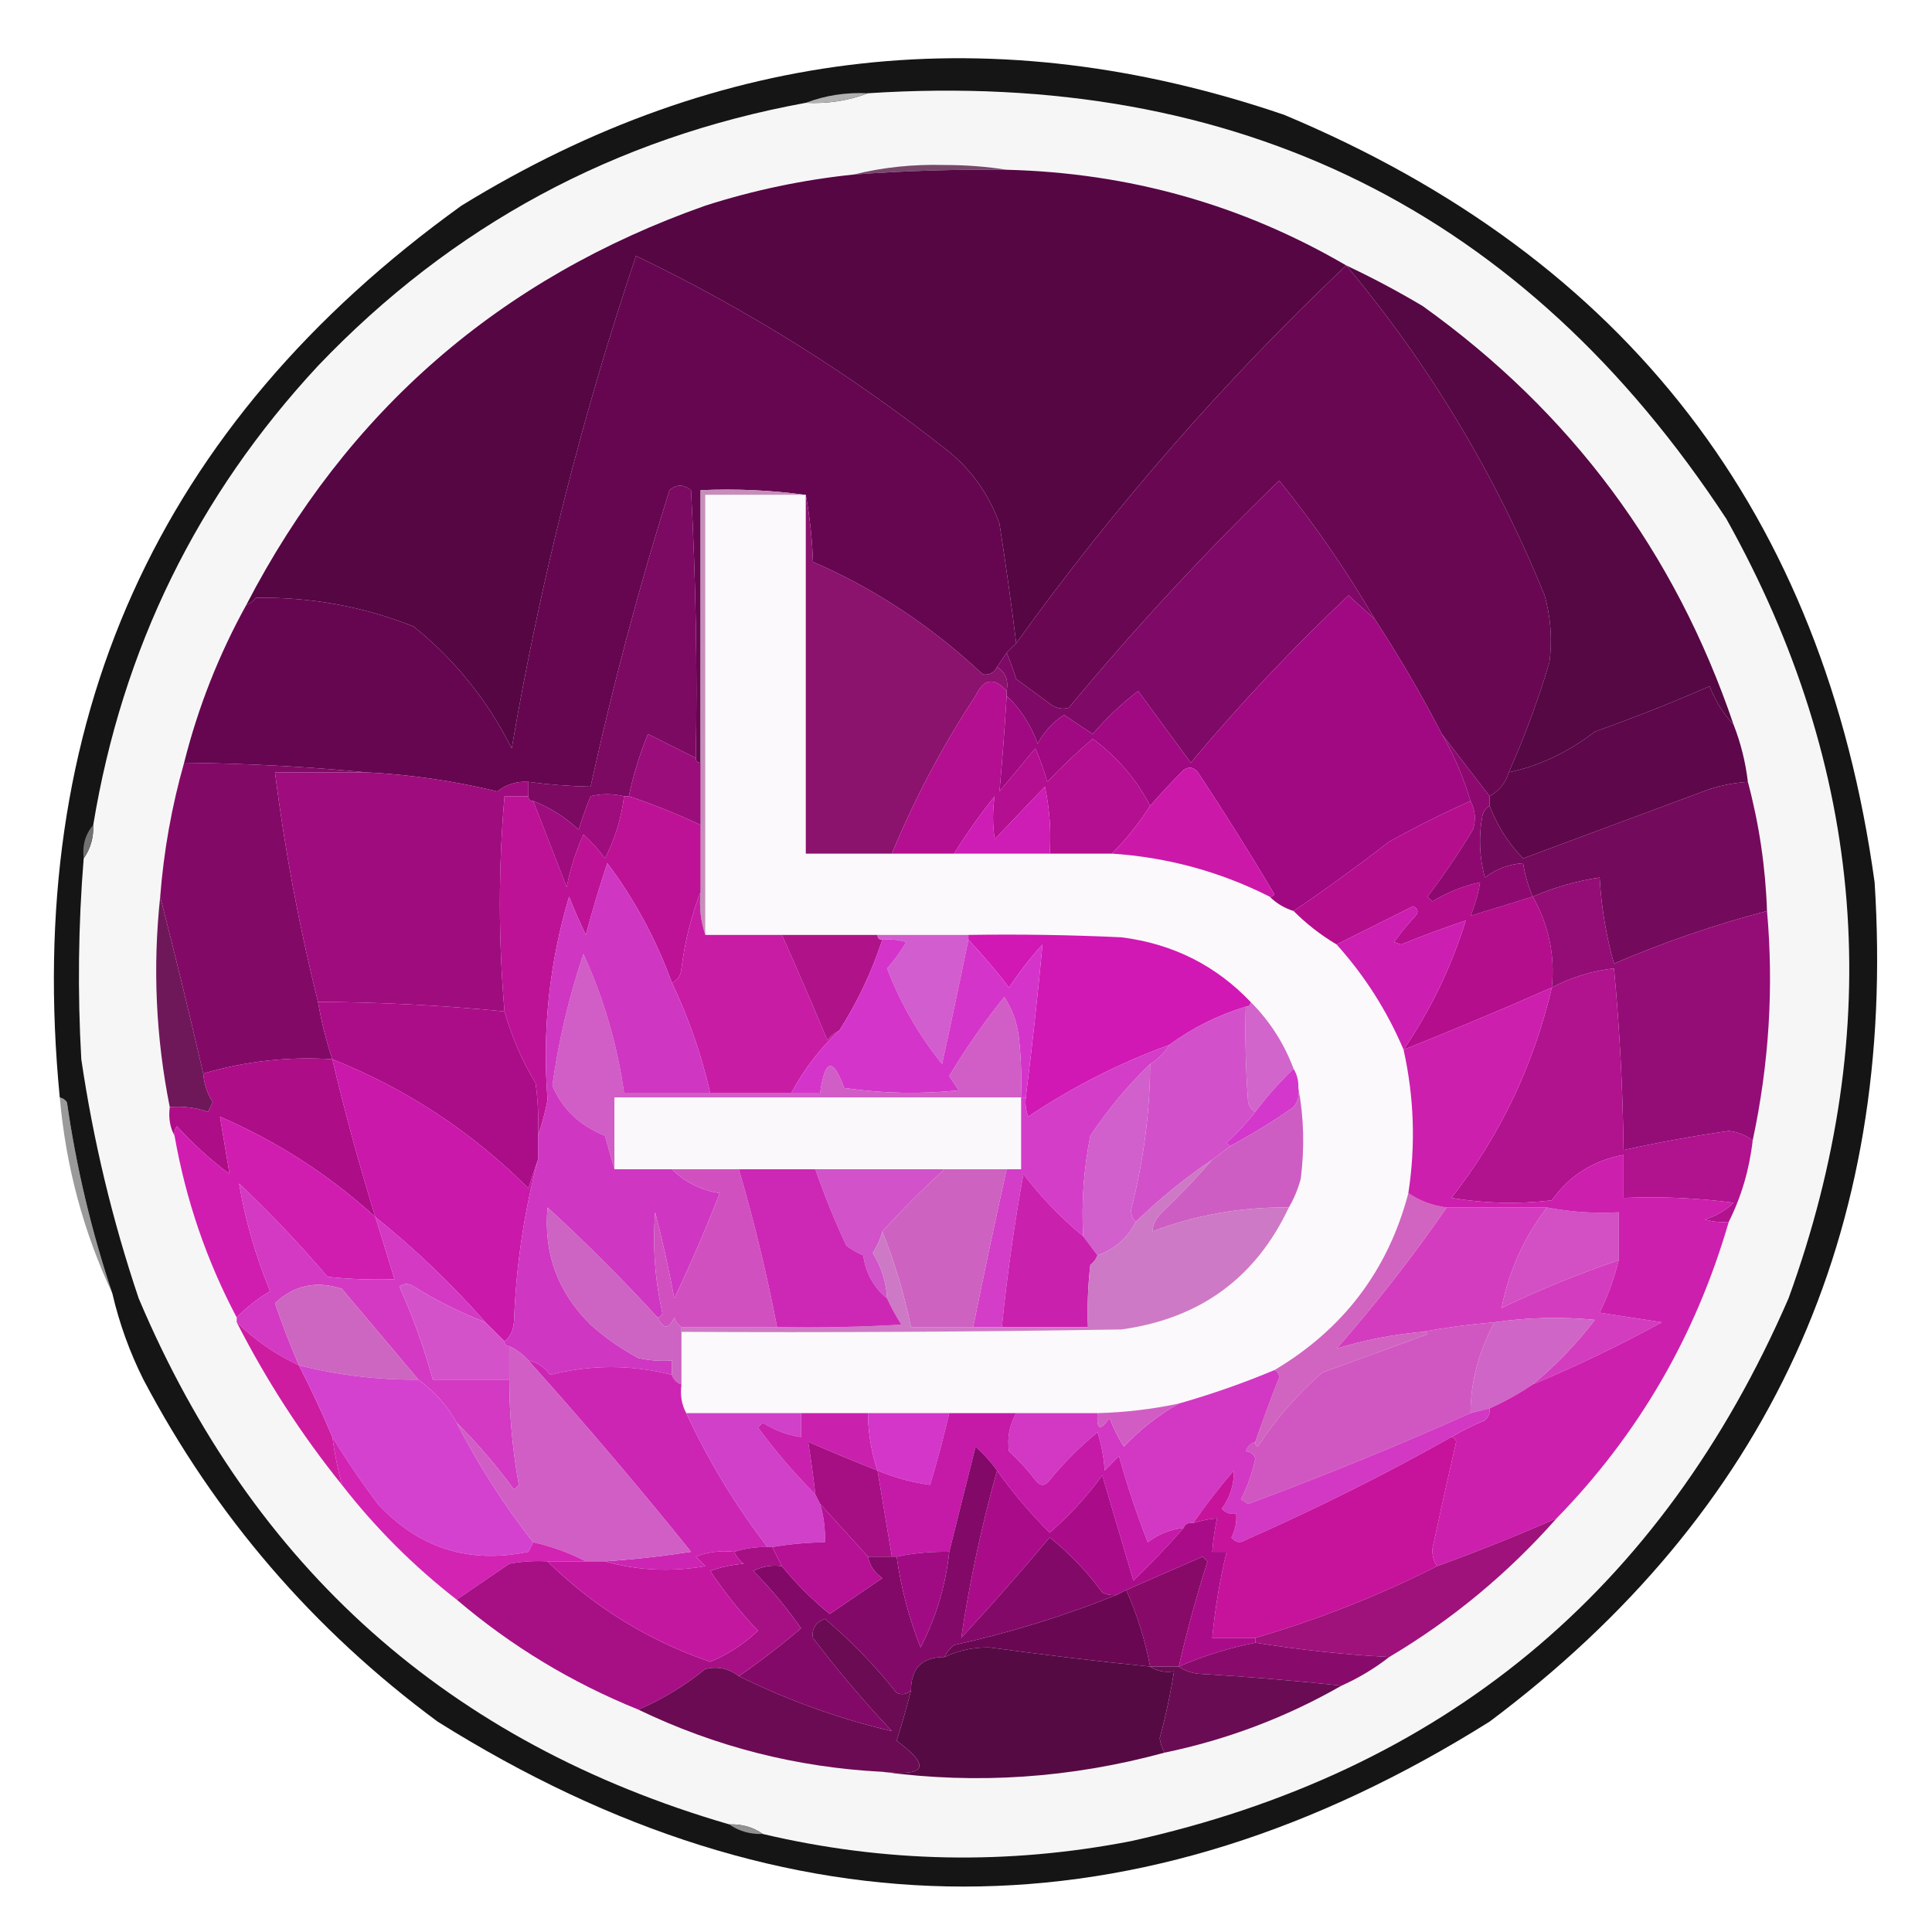 <?xml version="1.0" encoding="UTF-8"?>
<!DOCTYPE svg PUBLIC "-//W3C//DTD SVG 1.1//EN" "http://www.w3.org/Graphics/SVG/1.1/DTD/svg11.dtd">
<svg xmlns="http://www.w3.org/2000/svg" version="1.1" width="404px" height="404px" style="shape-rendering:geometricPrecision; text-rendering:geometricPrecision; image-rendering:optimizeQuality; fill-rule:evenodd; clip-rule:evenodd" xmlns:xlink="http://www.w3.org/1999/xlink">
<g><path style="opacity:0.998" fill="#151515" d="M 23.5,270.5 C 19.13,257.487 15.963,244.154 14,230.5C 13.617,229.944 13.117,229.611 12.5,229.5C 4.848,150.99 32.849,88.823 96.5,43C 150.646,9.721 207.979,3.388 268.5,24C 340.207,54.036 381.374,107.536 392,184.5C 396.71,257.79 369.877,316.29 311.5,360C 238.189,405.999 164.856,405.999 91.5,360C 65.501,340.792 45.001,316.959 30,288.5C 27.132,282.782 24.966,276.782 23.5,270.5 Z"/></g>
<g><path style="opacity:1" fill="#f7f6f7" d="M 159.5,383.5 C 157.485,382.076 155.152,381.41 152.5,381.5C 93.969,364.476 52.802,327.81 29,271.5C 23.505,255.197 19.505,238.53 17,221.5C 16.202,207.455 16.368,193.455 17.5,179.5C 18.924,177.485 19.59,175.152 19.5,172.5C 25.57,135.694 41.237,103.694 66.5,76.5C 94.537,47.148 128.537,28.814 168.5,21.5C 173.1,21.72 177.433,21.054 181.5,19.5C 258.969,14.485 318.802,44.152 361,108.5C 390.179,160.697 394.513,215.03 374,271.5C 347.407,332.769 301.574,370.602 236.5,385C 210.668,390.022 185.001,389.522 159.5,383.5 Z"/></g>
<g><path style="opacity:1" fill="#b1b1b1" d="M 181.5,19.5 C 177.433,21.054 173.1,21.72 168.5,21.5C 172.567,19.946 176.9,19.28 181.5,19.5 Z"/></g>
<g><path style="opacity:1" fill="#78486b" d="M 210.5,35.5 C 199.815,35.39 189.148,35.723 178.5,36.5C 184.595,34.986 190.928,34.32 197.5,34.5C 202.013,34.501 206.347,34.834 210.5,35.5 Z"/></g>
<g><path style="opacity:1" fill="#550643" d="M 210.5,35.5 C 236.084,36.14 259.75,42.806 281.5,55.5C 255.948,79.711 232.948,106.044 212.5,134.5C 211.488,126.273 210.322,117.94 209,109.5C 206.862,103.532 203.362,98.532 198.5,94.5C 178.232,78.443 156.399,64.777 133,53.5C 121.681,87.075 113.014,121.409 107,156.5C 102.004,146.506 95.171,138.006 86.5,131C 75.874,126.808 64.874,124.808 53.5,125C 52.956,125.717 52.289,126.217 51.5,126.5C 72.506,85.992 104.506,58.159 147.5,43C 157.634,39.757 167.967,37.59 178.5,36.5C 189.148,35.723 199.815,35.39 210.5,35.5 Z"/></g>
<g><path style="opacity:1" fill="#660650" d="M 212.5,134.5 C 211.833,135.167 211.167,135.833 210.5,136.5C 209.833,137.5 209.167,138.5 208.5,139.5C 207.788,140.739 206.788,141.239 205.5,141C 194.744,130.917 182.91,123.084 170,117.5C 169.826,112.649 169.326,107.982 168.5,103.5C 161.352,102.508 154.019,102.175 146.5,102.5C 146.5,121.5 146.5,140.5 146.5,159.5C 145.833,159.5 145.5,159.167 145.5,158.5C 145.833,139.821 145.5,121.155 144.5,102.5C 142.958,101.253 141.458,101.253 140,102.5C 133.572,122.947 128.072,143.613 123.5,164.5C 119.143,164.414 114.81,164.08 110.5,163.5C 108.088,163.331 105.921,163.997 104,165.5C 94.961,163.308 85.794,161.974 76.5,161.5C 64.016,160.302 51.349,159.635 38.5,159.5C 41.405,147.931 45.738,136.931 51.5,126.5C 52.289,126.217 52.956,125.717 53.5,125C 64.874,124.808 75.874,126.808 86.5,131C 95.171,138.006 102.004,146.506 107,156.5C 113.014,121.409 121.681,87.075 133,53.5C 156.399,64.777 178.232,78.443 198.5,94.5C 203.362,98.532 206.862,103.532 209,109.5C 210.322,117.94 211.488,126.273 212.5,134.5 Z"/></g>
<g><path style="opacity:1" fill="#6a0753" d="M 281.5,55.5 C 298.857,76.186 312.691,99.186 323,124.5C 324.29,129.11 324.624,133.777 324,138.5C 321.655,146.372 318.821,154.039 315.5,161.5C 314.872,163.662 313.539,165.328 311.5,166.5C 308.167,162.167 304.833,157.833 301.5,153.5C 297.232,145.241 292.566,137.241 287.5,129.5C 281.594,119.369 274.927,109.702 267.5,100.5C 251.942,115.556 237.276,131.389 223.5,148C 222.328,148.353 221.162,148.187 220,147.5C 217.495,145.66 214.995,143.827 212.5,142C 211.891,140.052 211.224,138.218 210.5,136.5C 211.167,135.833 211.833,135.167 212.5,134.5C 232.948,106.044 255.948,79.711 281.5,55.5 Z"/></g>
<g><path style="opacity:1" fill="#550843" d="M 281.5,55.5 C 286.895,58.033 292.229,60.867 297.5,64C 328.554,86.217 350.221,115.384 362.5,151.5C 360.383,149.3 358.716,146.633 357.5,143.5C 349.602,146.95 341.602,150.116 333.5,153C 327.815,157.353 321.815,160.186 315.5,161.5C 318.821,154.039 321.655,146.372 324,138.5C 324.624,133.777 324.29,129.11 323,124.5C 312.691,99.186 298.857,76.186 281.5,55.5 Z"/></g>
<g><path style="opacity:1" fill="#7f0967" d="M 287.5,129.5 C 285.673,127.868 283.839,126.201 282,124.5C 270.268,135.563 259.268,147.229 249,159.5C 245.333,154.5 241.667,149.5 238,144.5C 234.505,147.162 231.338,150.162 228.5,153.5C 226.5,152.167 224.5,150.833 222.5,149.5C 220.142,151.024 218.309,153.024 217,155.5C 215.556,151.589 213.389,148.256 210.5,145.5C 210.5,145.167 210.5,144.833 210.5,144.5C 210.923,142.219 210.256,140.552 208.5,139.5C 209.167,138.5 209.833,137.5 210.5,136.5C 211.224,138.218 211.891,140.052 212.5,142C 214.995,143.827 217.495,145.66 220,147.5C 221.162,148.187 222.328,148.353 223.5,148C 237.276,131.389 251.942,115.556 267.5,100.5C 274.927,109.702 281.594,119.369 287.5,129.5 Z"/></g>
<g><path style="opacity:1" fill="#7c0962" d="M 145.5,158.5 C 142.22,156.86 138.886,155.193 135.5,153.5C 133.754,157.737 132.42,162.07 131.5,166.5C 131.167,166.5 130.833,166.5 130.5,166.5C 128.051,165.943 125.718,165.943 123.5,166.5C 122.568,168.795 121.735,171.129 121,173.5C 118.216,170.881 115.049,168.881 111.5,167.5C 110.833,167.5 110.5,167.167 110.5,166.5C 110.5,165.5 110.5,164.5 110.5,163.5C 114.81,164.08 119.143,164.414 123.5,164.5C 128.072,143.613 133.572,122.947 140,102.5C 141.458,101.253 142.958,101.253 144.5,102.5C 145.5,121.155 145.833,139.821 145.5,158.5 Z"/></g>
<g><path style="opacity:1" fill="#c68eba" d="M 168.5,103.5 C 161.5,103.5 154.5,103.5 147.5,103.5C 147.5,134.167 147.5,164.833 147.5,195.5C 146.523,192.713 146.19,189.713 146.5,186.5C 146.5,181.833 146.5,177.167 146.5,172.5C 146.5,168.167 146.5,163.833 146.5,159.5C 146.5,140.5 146.5,121.5 146.5,102.5C 154.019,102.175 161.352,102.508 168.5,103.5 Z"/></g>
<g><path style="opacity:1" fill="#fbf9fb" d="M 168.5,103.5 C 168.5,128.5 168.5,153.5 168.5,178.5C 174.5,178.5 180.5,178.5 186.5,178.5C 190.833,178.5 195.167,178.5 199.5,178.5C 206.167,178.5 212.833,178.5 219.5,178.5C 223.833,178.5 228.167,178.5 232.5,178.5C 244.131,179.267 255.131,182.267 265.5,187.5C 266.899,188.89 268.566,189.89 270.5,190.5C 273.208,193.209 276.208,195.542 279.5,197.5C 285.39,204.056 290.056,211.389 293.5,219.5C 295.711,229.425 296.044,239.425 294.5,249.5C 290.271,265.593 280.938,277.926 266.5,286.5C 259.968,289.233 253.301,291.566 246.5,293.5C 240.9,294.686 235.233,295.353 229.5,295.5C 223.833,295.5 218.167,295.5 212.5,295.5C 207.833,295.5 203.167,295.5 198.5,295.5C 192.833,295.5 187.167,295.5 181.5,295.5C 176.833,295.5 172.167,295.5 167.5,295.5C 159.5,295.5 151.5,295.5 143.5,295.5C 142.539,293.735 142.205,291.735 142.5,289.5C 142.5,285.833 142.5,282.167 142.5,278.5C 173.168,278.667 203.835,278.5 234.5,278C 250.897,275.742 262.564,267.242 269.5,252.5C 270.594,250.641 271.427,248.641 272,246.5C 272.82,239.986 272.653,233.653 271.5,227.5C 271.567,226.041 271.234,224.708 270.5,223.5C 268.494,218.145 265.494,213.479 261.5,209.5C 254.206,201.853 245.206,197.353 234.5,196C 223.839,195.5 213.172,195.333 202.5,195.5C 196.167,195.5 189.833,195.5 183.5,195.5C 176.833,195.5 170.167,195.5 163.5,195.5C 158.167,195.5 152.833,195.5 147.5,195.5C 147.5,164.833 147.5,134.167 147.5,103.5C 154.5,103.5 161.5,103.5 168.5,103.5 Z"/></g>
<g><path style="opacity:1" fill="#8b126d" d="M 168.5,103.5 C 169.326,107.982 169.826,112.649 170,117.5C 182.91,123.084 194.744,130.917 205.5,141C 206.788,141.239 207.788,140.739 208.5,139.5C 210.256,140.552 210.923,142.219 210.5,144.5C 207.896,141.554 205.729,141.887 204,145.5C 197.106,155.956 191.272,166.956 186.5,178.5C 180.5,178.5 174.5,178.5 168.5,178.5C 168.5,153.5 168.5,128.5 168.5,103.5 Z"/></g>
<g><path style="opacity:1" fill="#a00982" d="M 287.5,129.5 C 292.566,137.241 297.232,145.241 301.5,153.5C 304.036,157.909 306.036,162.575 307.5,167.5C 301.751,170.06 296.085,172.893 290.5,176C 283.937,181.076 277.27,185.91 270.5,190.5C 268.566,189.89 266.899,188.89 265.5,187.5C 265.938,187.565 266.272,187.399 266.5,187C 261.364,178.367 256.031,169.867 250.5,161.5C 249.635,160.417 248.635,160.251 247.5,161C 245.034,163.479 242.701,165.979 240.5,168.5C 237.674,162.993 233.674,158.327 228.5,154.5C 225.182,157.317 222.015,160.317 219,163.5C 218.319,161.105 217.485,158.772 216.5,156.5C 214,159.5 211.5,162.5 209,165.5C 209.6,158.879 210.1,152.212 210.5,145.5C 213.389,148.256 215.556,151.589 217,155.5C 218.309,153.024 220.142,151.024 222.5,149.5C 224.5,150.833 226.5,152.167 228.5,153.5C 231.338,150.162 234.505,147.162 238,144.5C 241.667,149.5 245.333,154.5 249,159.5C 259.268,147.229 270.268,135.563 282,124.5C 283.839,126.201 285.673,127.868 287.5,129.5 Z"/></g>
<g><path style="opacity:1" fill="#5e074a" d="M 362.5,151.5 C 364.004,155.348 365.004,159.348 365.5,163.5C 362.784,163.678 360.117,164.178 357.5,165C 344.515,169.824 331.515,174.657 318.5,179.5C 315.435,176.386 313.101,172.72 311.5,168.5C 311.5,167.833 311.5,167.167 311.5,166.5C 313.539,165.328 314.872,163.662 315.5,161.5C 321.815,160.186 327.815,157.353 333.5,153C 341.602,150.116 349.602,146.95 357.5,143.5C 358.716,146.633 360.383,149.3 362.5,151.5 Z"/></g>
<g><path style="opacity:1" fill="#9c0d7c" d="M 145.5,158.5 C 145.5,159.167 145.833,159.5 146.5,159.5C 146.5,163.833 146.5,168.167 146.5,172.5C 141.613,170.223 136.613,168.223 131.5,166.5C 132.42,162.07 133.754,157.737 135.5,153.5C 138.886,155.193 142.22,156.86 145.5,158.5 Z"/></g>
<g><path style="opacity:1" fill="#b30f90" d="M 210.5,144.5 C 210.5,144.833 210.5,145.167 210.5,145.5C 210.1,152.212 209.6,158.879 209,165.5C 211.5,162.5 214,159.5 216.5,156.5C 217.485,158.772 218.319,161.105 219,163.5C 222.015,160.317 225.182,157.317 228.5,154.5C 233.674,158.327 237.674,162.993 240.5,168.5C 238.183,172.146 235.516,175.48 232.5,178.5C 228.167,178.5 223.833,178.5 219.5,178.5C 219.827,173.786 219.493,169.12 218.5,164.5C 215.009,168.125 211.509,171.791 208,175.5C 207.544,172.428 207.544,169.428 208,166.5C 204.911,170.354 202.078,174.354 199.5,178.5C 195.167,178.5 190.833,178.5 186.5,178.5C 191.272,166.956 197.106,155.956 204,145.5C 205.729,141.887 207.896,141.554 210.5,144.5 Z"/></g>
<g><path style="opacity:1" fill="#830967" d="M 38.5,159.5 C 51.349,159.635 64.016,160.302 76.5,161.5C 70.167,161.5 63.833,161.5 57.5,161.5C 59.545,177.682 62.545,193.682 66.5,209.5C 67.191,213.596 68.191,217.596 69.5,221.5C 60.29,220.903 51.29,221.903 42.5,224.5C 39.629,212.017 36.629,199.684 33.5,187.5C 34.242,177.96 35.909,168.626 38.5,159.5 Z"/></g>
<g><path style="opacity:1" fill="#9f0c7d" d="M 76.5,161.5 C 85.794,161.974 94.961,163.308 104,165.5C 105.921,163.997 108.088,163.331 110.5,163.5C 110.5,164.5 110.5,165.5 110.5,166.5C 108.833,166.5 107.167,166.5 105.5,166.5C 104.204,181.493 104.204,196.493 105.5,211.5C 92.534,210.23 79.534,209.564 66.5,209.5C 62.545,193.682 59.545,177.682 57.5,161.5C 63.833,161.5 70.167,161.5 76.5,161.5 Z"/></g>
<g><path style="opacity:1" fill="#cc18a8" d="M 265.5,187.5 C 255.131,182.267 244.131,179.267 232.5,178.5C 235.516,175.48 238.183,172.146 240.5,168.5C 242.701,165.979 245.034,163.479 247.5,161C 248.635,160.251 249.635,160.417 250.5,161.5C 256.031,169.867 261.364,178.367 266.5,187C 266.272,187.399 265.938,187.565 265.5,187.5 Z"/></g>
<g><path style="opacity:1" fill="#740a5c" d="M 365.5,163.5 C 367.85,172.307 369.184,181.307 369.5,190.5C 358.57,193.366 347.903,197.032 337.5,201.5C 335.845,195.633 334.845,189.633 334.5,183.5C 329.648,184.229 324.981,185.562 320.5,187.5C 319.545,185.254 318.878,182.921 318.5,180.5C 315.525,180.713 312.858,181.713 310.5,183.5C 309.339,179.205 309.172,174.871 310,170.5C 310.278,169.584 310.778,168.918 311.5,168.5C 313.101,172.72 315.435,176.386 318.5,179.5C 331.515,174.657 344.515,169.824 357.5,165C 360.117,164.178 362.784,163.678 365.5,163.5 Z"/></g>
<g><path style="opacity:1" fill="#bd1296" d="M 110.5,166.5 C 110.5,167.167 110.833,167.5 111.5,167.5C 113.828,173.482 116.162,179.482 118.5,185.5C 119.245,181.698 120.411,178.031 122,174.5C 123.685,176.017 125.185,177.684 126.5,179.5C 128.607,175.406 129.94,171.073 130.5,166.5C 130.833,166.5 131.167,166.5 131.5,166.5C 136.613,168.223 141.613,170.223 146.5,172.5C 146.5,177.167 146.5,181.833 146.5,186.5C 144.551,191.549 143.217,196.882 142.5,202.5C 142.36,204.03 141.693,205.03 140.5,205.5C 137.217,196.461 132.717,188.128 127,180.5C 125.344,185.46 123.844,190.46 122.5,195.5C 121.238,192.885 120.072,190.218 119,187.5C 114.86,201.425 113.36,215.592 114.5,230C 113.984,232.669 113.317,235.169 112.5,237.5C 112.665,233.818 112.499,230.152 112,226.5C 109.155,221.799 106.988,216.799 105.5,211.5C 104.204,196.493 104.204,181.493 105.5,166.5C 107.167,166.5 108.833,166.5 110.5,166.5 Z"/></g>
<g><path style="opacity:1" fill="#b40e8d" d="M 307.5,167.5 C 308.511,169.402 308.678,171.402 308,173.5C 305.081,178.34 301.914,183.006 298.5,187.5C 298.833,187.833 299.167,188.167 299.5,188.5C 302.64,186.594 305.973,185.26 309.5,184.5C 309.116,186.929 308.449,189.263 307.5,191.5C 311.822,190.171 316.155,188.837 320.5,187.5C 323.857,193.359 325.191,199.692 324.5,206.5C 314.185,211.044 303.852,215.378 293.5,219.5C 299.167,211.165 303.5,202.165 306.5,192.5C 301.977,194.007 297.477,195.674 293,197.5C 292.5,197.333 292,197.167 291.5,197C 292.88,195.075 294.38,193.241 296,191.5C 296.688,190.668 296.521,190.002 295.5,189.5C 290.082,192.209 284.749,194.875 279.5,197.5C 276.208,195.542 273.208,193.209 270.5,190.5C 277.27,185.91 283.937,181.076 290.5,176C 296.085,172.893 301.751,170.06 307.5,167.5 Z"/></g>
<g><path style="opacity:1" fill="#cd1db4" d="M 219.5,178.5 C 212.833,178.5 206.167,178.5 199.5,178.5C 202.078,174.354 204.911,170.354 208,166.5C 207.544,169.428 207.544,172.428 208,175.5C 211.509,171.791 215.009,168.125 218.5,164.5C 219.493,169.12 219.827,173.786 219.5,178.5 Z"/></g>
<g><path style="opacity:1" fill="#9f0c7e" d="M 130.5,166.5 C 129.94,171.073 128.607,175.406 126.5,179.5C 125.185,177.684 123.685,176.017 122,174.5C 120.411,178.031 119.245,181.698 118.5,185.5C 116.162,179.482 113.828,173.482 111.5,167.5C 115.049,168.881 118.216,170.881 121,173.5C 121.735,171.129 122.568,168.795 123.5,166.5C 125.718,165.943 128.051,165.943 130.5,166.5 Z"/></g>
<g><path style="opacity:1" fill="#727272" d="M 19.5,172.5 C 19.59,175.152 18.924,177.485 17.5,179.5C 17.171,176.772 17.837,174.438 19.5,172.5 Z"/></g>
<g><path style="opacity:1" fill="#8d0970" d="M 301.5,153.5 C 304.833,157.833 308.167,162.167 311.5,166.5C 311.5,167.167 311.5,167.833 311.5,168.5C 310.778,168.918 310.278,169.584 310,170.5C 309.172,174.871 309.339,179.205 310.5,183.5C 312.858,181.713 315.525,180.713 318.5,180.5C 318.878,182.921 319.545,185.254 320.5,187.5C 316.155,188.837 311.822,190.171 307.5,191.5C 308.449,189.263 309.116,186.929 309.5,184.5C 305.973,185.26 302.64,186.594 299.5,188.5C 299.167,188.167 298.833,187.833 298.5,187.5C 301.914,183.006 305.081,178.34 308,173.5C 308.678,171.402 308.511,169.402 307.5,167.5C 306.036,162.575 304.036,157.909 301.5,153.5 Z"/></g>
<g><path style="opacity:1" fill="#c81ca5" d="M 146.5,186.5 C 146.19,189.713 146.523,192.713 147.5,195.5C 152.833,195.5 158.167,195.5 163.5,195.5C 166.766,202.802 169.933,210.136 173,217.5C 173.708,216.619 174.542,215.953 175.5,215.5C 171.526,219.165 168.193,223.499 165.5,228.5C 159.833,228.5 154.167,228.5 148.5,228.5C 146.658,220.497 143.992,212.83 140.5,205.5C 141.693,205.03 142.36,204.03 142.5,202.5C 143.217,196.882 144.551,191.549 146.5,186.5 Z"/></g>
<g><path style="opacity:1" fill="#940d76" d="M 369.5,190.5 C 370.928,206.504 369.928,222.504 366.5,238.5C 365.121,237.391 363.455,236.724 361.5,236.5C 354.094,237.557 346.76,238.891 339.5,240.5C 339.348,227.803 338.682,215.136 337.5,202.5C 332.91,203.03 328.576,204.364 324.5,206.5C 325.191,199.692 323.857,193.359 320.5,187.5C 324.981,185.562 329.648,184.229 334.5,183.5C 334.845,189.633 335.845,195.633 337.5,201.5C 347.903,197.032 358.57,193.366 369.5,190.5 Z"/></g>
<g><path style="opacity:1" fill="#cc1eb1" d="M 293.5,219.5 C 290.056,211.389 285.39,204.056 279.5,197.5C 284.749,194.875 290.082,192.209 295.5,189.5C 296.521,190.002 296.688,190.668 296,191.5C 294.38,193.241 292.88,195.075 291.5,197C 292,197.167 292.5,197.333 293,197.5C 297.477,195.674 301.977,194.007 306.5,192.5C 303.5,202.165 299.167,211.165 293.5,219.5 Z"/></g>
<g><path style="opacity:1" fill="#d117b4" d="M 202.5,196.5 C 202.5,196.167 202.5,195.833 202.5,195.5C 213.172,195.333 223.839,195.5 234.5,196C 245.206,197.353 254.206,201.853 261.5,209.5C 261.5,210.167 261.167,210.5 260.5,210.5C 254.662,212.281 249.328,214.947 244.5,218.5C 234.108,222.28 224.275,227.28 215,233.5C 214.51,232.207 214.343,230.873 214.5,229.5C 215.836,218.814 217.003,208.148 218,197.5C 215.425,200.319 213.092,203.319 211,206.5C 208.302,202.975 205.469,199.642 202.5,196.5 Z"/></g>
<g><path style="opacity:1" fill="#b01389" d="M 163.5,195.5 C 170.167,195.5 176.833,195.5 183.5,195.5C 183.5,196.167 183.833,196.5 184.5,196.5C 182.357,203.125 179.357,209.458 175.5,215.5C 174.542,215.953 173.708,216.619 173,217.5C 169.933,210.136 166.766,202.802 163.5,195.5 Z"/></g>
<g><path style="opacity:1" fill="#d25dce" d="M 183.5,195.5 C 189.833,195.5 196.167,195.5 202.5,195.5C 202.5,195.833 202.5,196.167 202.5,196.5C 200.732,205.174 198.898,213.84 197,222.5C 192.135,216.458 188.302,209.792 185.5,202.5C 187.027,200.807 188.36,198.973 189.5,197C 187.866,196.506 186.199,196.34 184.5,196.5C 183.833,196.5 183.5,196.167 183.5,195.5 Z"/></g>
<g><path style="opacity:1" fill="#6e185a" d="M 33.5,187.5 C 36.629,199.684 39.629,212.017 42.5,224.5C 42.682,226.675 43.349,228.675 44.5,230.5C 44.167,231.167 43.833,231.833 43.5,232.5C 40.916,231.607 38.249,231.274 35.5,231.5C 32.58,216.895 31.913,202.228 33.5,187.5 Z"/></g>
<g><path style="opacity:1" fill="#b1128e" d="M 366.5,238.5 C 365.809,244.563 364.142,250.229 361.5,255.5C 359.801,255.66 358.134,255.494 356.5,255C 358.847,254.288 360.847,253.121 362.5,251.5C 354.862,250.503 347.196,250.169 339.5,250.5C 339.5,247.5 339.5,244.5 339.5,241.5C 333.175,242.658 328.175,245.824 324.5,251C 317.476,251.831 310.476,251.664 303.5,250.5C 313.691,237.449 320.691,222.782 324.5,206.5C 328.576,204.364 332.91,203.03 337.5,202.5C 338.682,215.136 339.348,227.803 339.5,240.5C 346.76,238.891 354.094,237.557 361.5,236.5C 363.455,236.724 365.121,237.391 366.5,238.5 Z"/></g>
<g><path style="opacity:1" fill="#d534cb" d="M 184.5,196.5 C 186.199,196.34 187.866,196.506 189.5,197C 188.36,198.973 187.027,200.807 185.5,202.5C 188.302,209.792 192.135,216.458 197,222.5C 198.898,213.84 200.732,205.174 202.5,196.5C 205.469,199.642 208.302,202.975 211,206.5C 213.092,203.319 215.425,200.319 218,197.5C 217.003,208.148 215.836,218.814 214.5,229.5C 214.167,229.5 213.833,229.5 213.5,229.5C 213.666,225.154 213.499,220.821 213,216.5C 212.583,213.578 211.583,210.911 210,208.5C 205.797,213.738 201.964,219.238 198.5,225C 199.167,226 199.833,227 200.5,228C 192.479,228.832 184.479,228.665 176.5,227.5C 174.193,221.075 172.526,221.409 171.5,228.5C 169.5,228.5 167.5,228.5 165.5,228.5C 168.193,223.499 171.526,219.165 175.5,215.5C 179.357,209.458 182.357,203.125 184.5,196.5 Z"/></g>
<g><path style="opacity:1" fill="#ab0d88" d="M 66.5,209.5 C 79.534,209.564 92.534,210.23 105.5,211.5C 106.988,216.799 109.155,221.799 112,226.5C 112.499,230.152 112.665,233.818 112.5,237.5C 112.5,239.167 112.5,240.833 112.5,242.5C 111.835,244.369 111.169,246.369 110.5,248.5C 98.694,236.697 85.027,227.697 69.5,221.5C 68.191,217.596 67.191,213.596 66.5,209.5 Z"/></g>
<g><path style="opacity:1" fill="#d251ca" d="M 260.5,210.5 C 260.334,217.175 260.5,223.842 261,230.5C 261.278,231.416 261.778,232.082 262.5,232.5C 260.706,234.797 258.706,236.963 256.5,239C 256.728,239.399 257.062,239.565 257.5,239.5C 256.167,240.5 254.833,241.5 253.5,242.5C 247.791,246.357 242.458,250.69 237.5,255.5C 236.861,254.903 236.528,254.07 236.5,253C 239.13,242.769 240.463,232.603 240.5,222.5C 242.139,221.527 243.473,220.194 244.5,218.5C 249.328,214.947 254.662,212.281 260.5,210.5 Z"/></g>
<g><path style="opacity:1" fill="#d165cb" d="M 261.5,209.5 C 265.494,213.479 268.494,218.145 270.5,223.5C 267.608,226.271 264.942,229.271 262.5,232.5C 261.778,232.082 261.278,231.416 261,230.5C 260.5,223.842 260.334,217.175 260.5,210.5C 261.167,210.5 261.5,210.167 261.5,209.5 Z"/></g>
<g><path style="opacity:1" fill="#d15dc6" d="M 148.5,228.5 C 154.167,228.5 159.833,228.5 165.5,228.5C 167.5,228.5 169.5,228.5 171.5,228.5C 172.526,221.409 174.193,221.075 176.5,227.5C 184.479,228.665 192.479,228.832 200.5,228C 199.833,227 199.167,226 198.5,225C 201.964,219.238 205.797,213.738 210,208.5C 211.583,210.911 212.583,213.578 213,216.5C 213.499,220.821 213.666,225.154 213.5,229.5C 185.167,229.5 156.833,229.5 128.5,229.5C 128.5,234.5 128.5,239.5 128.5,244.5C 127.835,242.302 127.168,239.969 126.5,237.5C 121.221,235.383 117.555,231.883 115.5,227C 116.801,217.63 118.968,208.463 122,199.5C 126.222,208.714 129.055,218.381 130.5,228.5C 136.5,228.5 142.5,228.5 148.5,228.5 Z"/></g>
<g><path style="opacity:1" fill="#ad0d87" d="M 69.5,221.5 C 72.118,232.585 75.118,243.585 78.5,254.5C 68.875,245.723 58.041,238.723 46,233.5C 46.67,237.511 47.337,241.511 48,245.5C 44.034,242.536 40.367,239.203 37,235.5C 36.536,236.094 36.369,236.761 36.5,237.5C 35.539,235.735 35.205,233.735 35.5,231.5C 38.249,231.274 40.916,231.607 43.5,232.5C 43.833,231.833 44.167,231.167 44.5,230.5C 43.349,228.675 42.682,226.675 42.5,224.5C 51.29,221.903 60.29,220.903 69.5,221.5 Z"/></g>
<g><path style="opacity:1" fill="#d43dc8" d="M 244.5,218.5 C 243.473,220.194 242.139,221.527 240.5,222.5C 235.821,227.018 231.654,232.018 228,237.5C 226.616,244.411 226.116,251.411 226.5,258.5C 221.836,254.669 217.67,250.336 214,245.5C 212.081,256.101 210.581,266.767 209.5,277.5C 207.5,277.5 205.5,277.5 203.5,277.5C 205.727,266.471 208.06,255.471 210.5,244.5C 211.5,244.5 212.5,244.5 213.5,244.5C 213.5,239.5 213.5,234.5 213.5,229.5C 213.833,229.5 214.167,229.5 214.5,229.5C 214.343,230.873 214.51,232.207 215,233.5C 224.275,227.28 234.108,222.28 244.5,218.5 Z"/></g>
<g><path style="opacity:1" fill="#d15fcc" d="M 240.5,222.5 C 240.463,232.603 239.13,242.769 236.5,253C 236.528,254.07 236.861,254.903 237.5,255.5C 235.773,258.893 233.106,261.226 229.5,262.5C 228.5,261.167 227.5,259.833 226.5,258.5C 226.116,251.411 226.616,244.411 228,237.5C 231.654,232.018 235.821,227.018 240.5,222.5 Z"/></g>
<g><path style="opacity:1" fill="#c918aa" d="M 69.5,221.5 C 85.027,227.697 98.694,236.697 110.5,248.5C 111.169,246.369 111.835,244.369 112.5,242.5C 109.596,253.428 107.93,264.594 107.5,276C 107.431,277.986 106.765,279.486 105.5,280.5C 104.167,279.167 102.833,277.833 101.5,276.5C 94.45,268.484 86.784,261.15 78.5,254.5C 75.118,243.585 72.118,232.585 69.5,221.5 Z"/></g>
<g><path style="opacity:1" fill="#d337cc" d="M 270.5,223.5 C 271.234,224.708 271.567,226.041 271.5,227.5C 271.762,228.978 271.429,230.311 270.5,231.5C 266.306,234.429 261.973,237.095 257.5,239.5C 257.062,239.565 256.728,239.399 256.5,239C 258.706,236.963 260.706,234.797 262.5,232.5C 264.942,229.271 267.608,226.271 270.5,223.5 Z"/></g>
<g><path style="opacity:1" fill="#cf36c2" d="M 140.5,205.5 C 143.992,212.83 146.658,220.497 148.5,228.5C 142.5,228.5 136.5,228.5 130.5,228.5C 129.055,218.381 126.222,208.714 122,199.5C 118.968,208.463 116.801,217.63 115.5,227C 117.555,231.883 121.221,235.383 126.5,237.5C 127.168,239.969 127.835,242.302 128.5,244.5C 132.5,244.5 136.5,244.5 140.5,244.5C 143.247,247.207 146.58,248.873 150.5,249.5C 147.604,256.958 144.437,264.291 141,271.5C 139.881,265.449 138.547,259.449 137,253.5C 136.447,260.582 136.947,267.582 138.5,274.5C 138.376,275.107 138.043,275.44 137.5,275.5C 130.188,267.521 122.521,259.854 114.5,252.5C 113.622,262.029 116.622,270.196 123.5,277C 126.557,279.723 129.89,282.056 133.5,284C 135.81,284.497 138.143,284.663 140.5,284.5C 140.5,285.5 140.5,286.5 140.5,287.5C 132.047,285.324 123.547,285.324 115,287.5C 113.871,285.859 112.371,284.859 110.5,284.5C 109.363,283.211 108.03,282.211 106.5,281.5C 105.833,281.5 105.5,281.167 105.5,280.5C 106.765,279.486 107.431,277.986 107.5,276C 107.93,264.594 109.596,253.428 112.5,242.5C 112.5,240.833 112.5,239.167 112.5,237.5C 113.317,235.169 113.984,232.669 114.5,230C 113.36,215.592 114.86,201.425 119,187.5C 120.072,190.218 121.238,192.885 122.5,195.5C 123.844,190.46 125.344,185.46 127,180.5C 132.717,188.128 137.217,196.461 140.5,205.5 Z"/></g>
<g><path style="opacity:1" fill="#fbf8fb" d="M 213.5,229.5 C 213.5,234.5 213.5,239.5 213.5,244.5C 212.5,244.5 211.5,244.5 210.5,244.5C 206.167,244.5 201.833,244.5 197.5,244.5C 188.5,244.5 179.5,244.5 170.5,244.5C 165.167,244.5 159.833,244.5 154.5,244.5C 149.833,244.5 145.167,244.5 140.5,244.5C 136.5,244.5 132.5,244.5 128.5,244.5C 128.5,239.5 128.5,234.5 128.5,229.5C 156.833,229.5 185.167,229.5 213.5,229.5 Z"/></g>
<g><path style="opacity:0.48" fill="#2c2c2c" d="M 12.5,229.5 C 13.117,229.611 13.617,229.944 14,230.5C 15.963,244.154 19.13,257.487 23.5,270.5C 17.445,257.594 13.778,243.927 12.5,229.5 Z"/></g>
<g><path style="opacity:1" fill="#cd5dc3" d="M 271.5,227.5 C 272.653,233.653 272.82,239.986 272,246.5C 271.427,248.641 270.594,250.641 269.5,252.5C 259.621,252.367 250.121,254.033 241,257.5C 241.063,256.038 241.729,254.705 243,253.5C 246.676,249.991 250.176,246.324 253.5,242.5C 254.833,241.5 256.167,240.5 257.5,239.5C 261.973,237.095 266.306,234.429 270.5,231.5C 271.429,230.311 271.762,228.978 271.5,227.5 Z"/></g>
<g><path style="opacity:1" fill="#d01db0" d="M 78.5,254.5 C 79.855,258.844 81.188,263.177 82.5,267.5C 77.822,267.666 73.155,267.499 68.5,267C 62.699,260.198 56.532,253.698 50,247.5C 51.295,255.168 53.462,262.668 56.5,270C 53.849,271.574 51.516,273.407 49.5,275.5C 43.197,263.594 38.864,250.927 36.5,237.5C 36.369,236.761 36.536,236.094 37,235.5C 40.367,239.203 44.034,242.536 48,245.5C 47.337,241.511 46.67,237.511 46,233.5C 58.041,238.723 68.875,245.723 78.5,254.5 Z"/></g>
<g><path style="opacity:1" fill="#d152c9" d="M 170.5,244.5 C 179.5,244.5 188.5,244.5 197.5,244.5C 192.93,248.682 188.597,253.016 184.5,257.5C 184.08,259.094 183.414,260.594 182.5,262C 184.315,264.909 185.315,268.076 185.5,271.5C 182.732,269.272 181.065,266.272 180.5,262.5C 179.252,261.96 178.085,261.293 177,260.5C 174.544,255.259 172.377,249.925 170.5,244.5 Z"/></g>
<g><path style="opacity:1" fill="#cd62c0" d="M 197.5,244.5 C 201.833,244.5 206.167,244.5 210.5,244.5C 208.06,255.471 205.727,266.471 203.5,277.5C 199.167,277.5 194.833,277.5 190.5,277.5C 189.03,270.443 187.03,263.776 184.5,257.5C 188.597,253.016 192.93,248.682 197.5,244.5 Z"/></g>
<g><path style="opacity:1" fill="#ca20ae" d="M 226.5,258.5 C 227.5,259.833 228.5,261.167 229.5,262.5C 229.217,263.289 228.717,263.956 228,264.5C 227.501,268.821 227.334,273.154 227.5,277.5C 221.5,277.5 215.5,277.5 209.5,277.5C 210.581,266.767 212.081,256.101 214,245.5C 217.67,250.336 221.836,254.669 226.5,258.5 Z"/></g>
<g><path style="opacity:1" fill="#ce79c5" d="M 253.5,242.5 C 250.176,246.324 246.676,249.991 243,253.5C 241.729,254.705 241.063,256.038 241,257.5C 250.121,254.033 259.621,252.367 269.5,252.5C 262.564,267.242 250.897,275.742 234.5,278C 203.835,278.5 173.168,278.667 142.5,278.5C 142.5,278.167 142.5,277.833 142.5,277.5C 149.167,277.5 155.833,277.5 162.5,277.5C 171.173,277.666 179.84,277.5 188.5,277C 187.361,275.22 186.361,273.386 185.5,271.5C 185.315,268.076 184.315,264.909 182.5,262C 183.414,260.594 184.08,259.094 184.5,257.5C 187.03,263.776 189.03,270.443 190.5,277.5C 194.833,277.5 199.167,277.5 203.5,277.5C 205.5,277.5 207.5,277.5 209.5,277.5C 215.5,277.5 221.5,277.5 227.5,277.5C 227.334,273.154 227.501,268.821 228,264.5C 228.717,263.956 229.217,263.289 229.5,262.5C 233.106,261.226 235.773,258.893 237.5,255.5C 242.458,250.69 247.791,246.357 253.5,242.5 Z"/></g>
<g><path style="opacity:1" fill="#d150c0" d="M 140.5,244.5 C 145.167,244.5 149.833,244.5 154.5,244.5C 157.662,255.291 160.328,266.291 162.5,277.5C 155.833,277.5 149.167,277.5 142.5,277.5C 141.778,277.082 141.278,276.416 141,275.5C 139.86,278.018 138.694,278.018 137.5,275.5C 138.043,275.44 138.376,275.107 138.5,274.5C 136.947,267.582 136.447,260.582 137,253.5C 138.547,259.449 139.881,265.449 141,271.5C 144.437,264.291 147.604,256.958 150.5,249.5C 146.58,248.873 143.247,247.207 140.5,244.5 Z"/></g>
<g><path style="opacity:1" fill="#d43cbf" d="M 302.5,252.5 C 309.5,252.5 316.5,252.5 323.5,252.5C 318.674,258.813 315.508,265.813 314,273.5C 321.933,269.687 330.099,266.353 338.5,263.5C 337.571,267.284 336.238,270.951 334.5,274.5C 338.833,275.167 343.167,275.833 347.5,276.5C 338.687,281.336 329.687,285.669 320.5,289.5C 325.303,285.529 329.636,281.029 333.5,276C 326.472,275.325 319.472,275.492 312.5,276.5C 307.332,276.934 302.332,277.6 297.5,278.5C 291.291,279.057 285.291,280.224 279.5,282C 287.79,272.55 295.457,262.717 302.5,252.5 Z"/></g>
<g><path style="opacity:1" fill="#d24fc4" d="M 323.5,252.5 C 328.405,253.445 333.405,253.779 338.5,253.5C 338.5,256.833 338.5,260.167 338.5,263.5C 330.099,266.353 321.933,269.687 314,273.5C 315.508,265.813 318.674,258.813 323.5,252.5 Z"/></g>
<g><path style="opacity:1" fill="#d064c0" d="M 294.5,249.5 C 296.857,251.098 299.523,252.098 302.5,252.5C 295.457,262.717 287.79,272.55 279.5,282C 285.291,280.224 291.291,279.057 297.5,278.5C 297.938,278.435 298.272,278.601 298.5,279C 291.147,281.705 283.814,284.372 276.5,287C 271.254,291.575 266.754,296.742 263,302.5C 262.601,302.272 262.435,301.938 262.5,301.5C 264.075,296.941 265.741,292.441 267.5,288C 267.43,287.235 267.097,286.735 266.5,286.5C 280.938,277.926 290.271,265.593 294.5,249.5 Z"/></g>
<g><path style="opacity:1" fill="#cd63c2" d="M 137.5,275.5 C 138.694,278.018 139.86,278.018 141,275.5C 141.278,276.416 141.778,277.082 142.5,277.5C 142.5,277.833 142.5,278.167 142.5,278.5C 142.5,282.167 142.5,285.833 142.5,289.5C 141.5,289.167 140.833,288.5 140.5,287.5C 140.5,286.5 140.5,285.5 140.5,284.5C 138.143,284.663 135.81,284.497 133.5,284C 129.89,282.056 126.557,279.723 123.5,277C 116.622,270.196 113.622,262.029 114.5,252.5C 122.521,259.854 130.188,267.521 137.5,275.5 Z"/></g>
<g><path style="opacity:1" fill="#cd28b5" d="M 154.5,244.5 C 159.833,244.5 165.167,244.5 170.5,244.5C 172.377,249.925 174.544,255.259 177,260.5C 178.085,261.293 179.252,261.96 180.5,262.5C 181.065,266.272 182.732,269.272 185.5,271.5C 186.361,273.386 187.361,275.22 188.5,277C 179.84,277.5 171.173,277.666 162.5,277.5C 160.328,266.291 157.662,255.291 154.5,244.5 Z"/></g>
<g><path style="opacity:1" fill="#d339c2" d="M 78.5,254.5 C 86.784,261.15 94.45,268.484 101.5,276.5C 96.306,274.484 91.306,271.984 86.5,269C 85.5,268.333 84.5,268.333 83.5,269C 86.332,275.328 88.665,281.828 90.5,288.5C 95.833,288.5 101.167,288.5 106.5,288.5C 106.508,295.912 107.175,303.245 108.5,310.5C 108.167,310.833 107.833,311.167 107.5,311.5C 103.852,306.519 99.852,301.853 95.5,297.5C 93.546,293.968 90.879,290.968 87.5,288.5C 82.19,282.186 76.856,275.853 71.5,269.5C 66.173,267.744 61.506,268.744 57.5,272.5C 59.023,276.958 60.69,281.291 62.5,285.5C 57.611,283.229 53.278,280.229 49.5,276.5C 49.5,276.167 49.5,275.833 49.5,275.5C 51.516,273.407 53.849,271.574 56.5,270C 53.462,262.668 51.295,255.168 50,247.5C 56.532,253.698 62.699,260.198 68.5,267C 73.155,267.499 77.822,267.666 82.5,267.5C 81.188,263.177 79.855,258.844 78.5,254.5 Z"/></g>
<g><path style="opacity:1" fill="#cd66c0" d="M 87.5,288.5 C 79.017,288.565 70.684,287.565 62.5,285.5C 60.69,281.291 59.023,276.958 57.5,272.5C 61.506,268.744 66.173,267.744 71.5,269.5C 76.856,275.853 82.19,282.186 87.5,288.5 Z"/></g>
<g><path style="opacity:1" fill="#d452c9" d="M 101.5,276.5 C 102.833,277.833 104.167,279.167 105.5,280.5C 105.5,281.167 105.833,281.5 106.5,281.5C 106.5,283.833 106.5,286.167 106.5,288.5C 101.167,288.5 95.833,288.5 90.5,288.5C 88.665,281.828 86.332,275.328 83.5,269C 84.5,268.333 85.5,268.333 86.5,269C 91.306,271.984 96.306,274.484 101.5,276.5 Z"/></g>
<g><path style="opacity:1" fill="#cf65c6" d="M 320.5,289.5 C 317.688,291.408 314.688,293.075 311.5,294.5C 310.167,294.833 308.833,295.167 307.5,295.5C 307.528,288.996 309.195,282.663 312.5,276.5C 319.472,275.492 326.472,275.325 333.5,276C 329.636,281.029 325.303,285.529 320.5,289.5 Z"/></g>
<g><path style="opacity:1" fill="#cc1fad" d="M 324.5,206.5 C 320.691,222.782 313.691,237.449 303.5,250.5C 310.476,251.664 317.476,251.831 324.5,251C 328.175,245.824 333.175,242.658 339.5,241.5C 339.5,244.5 339.5,247.5 339.5,250.5C 347.196,250.169 354.862,250.503 362.5,251.5C 360.847,253.121 358.847,254.288 356.5,255C 358.134,255.494 359.801,255.66 361.5,255.5C 354.626,279.262 342.626,299.929 325.5,317.5C 317.269,321.117 308.935,324.45 300.5,327.5C 299.848,326.551 299.514,325.385 299.5,324C 301.111,316.505 302.778,309.005 304.5,301.5C 304.376,300.893 304.043,300.56 303.5,300.5C 305.672,299.198 308.006,298.032 310.5,297C 311.252,296.329 311.586,295.496 311.5,294.5C 314.688,293.075 317.688,291.408 320.5,289.5C 329.687,285.669 338.687,281.336 347.5,276.5C 343.167,275.833 338.833,275.167 334.5,274.5C 336.238,270.951 337.571,267.284 338.5,263.5C 338.5,260.167 338.5,256.833 338.5,253.5C 333.405,253.779 328.405,253.445 323.5,252.5C 316.5,252.5 309.5,252.5 302.5,252.5C 299.523,252.098 296.857,251.098 294.5,249.5C 296.044,239.425 295.711,229.425 293.5,219.5C 303.852,215.378 314.185,211.044 324.5,206.5 Z"/></g>
<g><path style="opacity:1" fill="#d057c1" d="M 312.5,276.5 C 309.195,282.663 307.528,288.996 307.5,295.5C 292.324,302.29 276.824,308.623 261,314.5C 260.5,314.167 260,313.833 259.5,313.5C 260.882,310.808 261.882,307.974 262.5,305C 262.108,303.989 261.441,303.489 260.5,303.5C 260.855,302.478 261.522,301.811 262.5,301.5C 262.435,301.938 262.601,302.272 263,302.5C 266.754,296.742 271.254,291.575 276.5,287C 283.814,284.372 291.147,281.705 298.5,279C 298.272,278.601 297.938,278.435 297.5,278.5C 302.332,277.6 307.332,276.934 312.5,276.5 Z"/></g>
<g><path style="opacity:1" fill="#cd1ca0" d="M 49.5,276.5 C 53.278,280.229 57.611,283.229 62.5,285.5C 65.027,290.415 67.36,295.415 69.5,300.5C 69.96,303.877 70.626,307.211 71.5,310.5C 63.05,300.018 55.716,288.684 49.5,276.5 Z"/></g>
<g><path style="opacity:1" fill="#cc25b3" d="M 110.5,284.5 C 112.371,284.859 113.871,285.859 115,287.5C 123.547,285.324 132.047,285.324 140.5,287.5C 140.833,288.5 141.5,289.167 142.5,289.5C 142.205,291.735 142.539,293.735 143.5,295.5C 148.151,305.471 153.817,314.805 160.5,323.5C 158.097,323.448 155.764,323.781 153.5,324.5C 150.753,324.187 148.086,324.52 145.5,325.5C 146.167,326.167 146.833,326.833 147.5,327.5C 140.301,328.738 133.301,328.404 126.5,326.5C 132.522,326.088 138.522,325.421 144.5,324.5C 133.519,310.853 122.186,297.52 110.5,284.5 Z"/></g>
<g><path style="opacity:1" fill="#d441cf" d="M 62.5,285.5 C 70.684,287.565 79.017,288.565 87.5,288.5C 90.879,290.968 93.546,293.968 95.5,297.5C 100.044,306.37 105.378,314.703 111.5,322.5C 111.196,323.15 110.863,323.817 110.5,324.5C 98.088,327.084 87.588,323.751 79,314.5C 75.579,309.929 72.412,305.263 69.5,300.5C 67.36,295.415 65.027,290.415 62.5,285.5 Z"/></g>
<g><path style="opacity:1" fill="#d05ec5" d="M 106.5,281.5 C 108.03,282.211 109.363,283.211 110.5,284.5C 122.186,297.52 133.519,310.853 144.5,324.5C 138.522,325.421 132.522,326.088 126.5,326.5C 125.167,326.5 123.833,326.5 122.5,326.5C 119.085,324.721 115.419,323.387 111.5,322.5C 105.378,314.703 100.044,306.37 95.5,297.5C 99.852,301.853 103.852,306.519 107.5,311.5C 107.833,311.167 108.167,310.833 108.5,310.5C 107.175,303.245 106.508,295.912 106.5,288.5C 106.5,286.167 106.5,283.833 106.5,281.5 Z"/></g>
<g><path style="opacity:1" fill="#d238c3" d="M 266.5,286.5 C 267.097,286.735 267.43,287.235 267.5,288C 265.741,292.441 264.075,296.941 262.5,301.5C 261.522,301.811 260.855,302.478 260.5,303.5C 261.441,303.489 262.108,303.989 262.5,305C 261.882,307.974 260.882,310.808 259.5,313.5C 260,313.833 260.5,314.167 261,314.5C 276.824,308.623 292.324,302.29 307.5,295.5C 308.833,295.167 310.167,294.833 311.5,294.5C 311.586,295.496 311.252,296.329 310.5,297C 308.006,298.032 305.672,299.198 303.5,300.5C 289.639,308.307 275.306,315.474 260.5,322C 259.365,322.749 258.365,322.583 257.5,321.5C 258.309,319.929 258.643,318.262 258.5,316.5C 257.325,316.719 256.325,316.386 255.5,315.5C 257.251,313.028 258.085,310.361 258,307.5C 254.927,311.061 252.094,314.728 249.5,318.5C 248.508,318.328 247.842,318.662 247.5,319.5C 244.735,319.798 242.235,320.798 240,322.5C 237.693,316.608 235.693,310.608 234,304.5C 233,305.5 232,306.5 231,307.5C 230.818,304.774 230.318,302.107 229.5,299.5C 225.833,302.5 222.5,305.833 219.5,309.5C 218.5,310.833 217.5,310.833 216.5,309.5C 214.851,307.35 213.018,305.35 211,303.5C 210.572,300.678 211.072,298.012 212.5,295.5C 218.167,295.5 223.833,295.5 229.5,295.5C 229.259,298.999 230.092,299.332 232,296.5C 232.815,298.623 233.815,300.623 235,302.5C 238.46,298.874 242.293,295.874 246.5,293.5C 253.301,291.566 259.968,289.233 266.5,286.5 Z"/></g>
<g><path style="opacity:1" fill="#d040c9" d="M 143.5,295.5 C 151.5,295.5 159.5,295.5 167.5,295.5C 167.5,297.167 167.5,298.833 167.5,300.5C 164.646,300.076 161.979,299.076 159.5,297.5C 159.167,297.833 158.833,298.167 158.5,298.5C 162.178,303.506 166.178,308.173 170.5,312.5C 170.833,313.167 171.167,313.833 171.5,314.5C 172.265,317.096 172.599,319.763 172.5,322.5C 168.802,322.552 165.135,322.886 161.5,323.5C 161.167,323.5 160.833,323.5 160.5,323.5C 153.817,314.805 148.151,305.471 143.5,295.5 Z"/></g>
<g><path style="opacity:1" fill="#ca20ae" d="M 167.5,295.5 C 172.167,295.5 176.833,295.5 181.5,295.5C 181.53,299.618 182.197,303.618 183.5,307.5C 178.638,305.601 173.805,303.601 169,301.5C 169.573,305.091 170.073,308.758 170.5,312.5C 166.178,308.173 162.178,303.506 158.5,298.5C 158.833,298.167 159.167,297.833 159.5,297.5C 161.979,299.076 164.646,300.076 167.5,300.5C 167.5,298.833 167.5,297.167 167.5,295.5 Z"/></g>
<g><path style="opacity:1" fill="#d336c9" d="M 181.5,295.5 C 187.167,295.5 192.833,295.5 198.5,295.5C 197.32,300.555 195.986,305.555 194.5,310.5C 190.667,309.975 187,308.975 183.5,307.5C 182.197,303.618 181.53,299.618 181.5,295.5 Z"/></g>
<g><path style="opacity:1" fill="#d15dc4" d="M 246.5,293.5 C 242.293,295.874 238.46,298.874 235,302.5C 233.815,300.623 232.815,298.623 232,296.5C 230.092,299.332 229.259,298.999 229.5,295.5C 235.233,295.353 240.9,294.686 246.5,293.5 Z"/></g>
<g><path style="opacity:1" fill="#c7139b" d="M 303.5,300.5 C 304.043,300.56 304.376,300.893 304.5,301.5C 302.778,309.005 301.111,316.505 299.5,324C 299.514,325.385 299.848,326.551 300.5,327.5C 288.385,333.655 275.718,338.655 262.5,342.5C 259.5,342.5 256.5,342.5 253.5,342.5C 254.07,336.416 255.07,330.416 256.5,324.5C 255.5,324.5 254.5,324.5 253.5,324.5C 253.674,322.139 254.007,319.806 254.5,317.5C 252.784,317.629 251.117,317.962 249.5,318.5C 252.094,314.728 254.927,311.061 258,307.5C 258.085,310.361 257.251,313.028 255.5,315.5C 256.325,316.386 257.325,316.719 258.5,316.5C 258.643,318.262 258.309,319.929 257.5,321.5C 258.365,322.583 259.365,322.749 260.5,322C 275.306,315.474 289.639,308.307 303.5,300.5 Z"/></g>
<g><path style="opacity:1" fill="#c519a8" d="M 198.5,295.5 C 203.167,295.5 207.833,295.5 212.5,295.5C 211.072,298.012 210.572,300.678 211,303.5C 213.018,305.35 214.851,307.35 216.5,309.5C 217.5,310.833 218.5,310.833 219.5,309.5C 222.5,305.833 225.833,302.5 229.5,299.5C 230.318,302.107 230.818,304.774 231,307.5C 232,306.5 233,305.5 234,304.5C 235.693,310.608 237.693,316.608 240,322.5C 242.235,320.798 244.735,319.798 247.5,319.5C 244.204,323.298 240.704,326.964 237,330.5C 234.844,323.217 232.677,315.884 230.5,308.5C 227.29,312.921 223.623,316.921 219.5,320.5C 215.405,316.416 211.739,312.082 208.5,307.5C 207.207,305.704 205.707,304.037 204,302.5C 202.158,309.868 200.325,317.201 198.5,324.5C 194.785,324.423 191.119,324.756 187.5,325.5C 187.167,325.5 186.833,325.5 186.5,325.5C 185.499,319.497 184.499,313.497 183.5,307.5C 187,308.975 190.667,309.975 194.5,310.5C 195.986,305.555 197.32,300.555 198.5,295.5 Z"/></g>
<g><path style="opacity:1" fill="#d223b3" d="M 69.5,300.5 C 72.412,305.263 75.579,309.929 79,314.5C 87.588,323.751 98.088,327.084 110.5,324.5C 110.863,323.817 111.196,323.15 111.5,322.5C 115.419,323.387 119.085,324.721 122.5,326.5C 119.833,326.5 117.167,326.5 114.5,326.5C 111.813,326.336 109.146,326.503 106.5,327C 102.805,329.51 99.138,332.01 95.5,334.5C 86.5,327.5 78.5,319.5 71.5,310.5C 70.626,307.211 69.96,303.877 69.5,300.5 Z"/></g>
<g><path style="opacity:1" fill="#a50f83" d="M 183.5,307.5 C 184.499,313.497 185.499,319.497 186.5,325.5C 184.833,325.5 183.167,325.5 181.5,325.5C 178.167,321.833 174.833,318.167 171.5,314.5C 171.167,313.833 170.833,313.167 170.5,312.5C 170.073,308.758 169.573,305.091 169,301.5C 173.805,303.601 178.638,305.601 183.5,307.5 Z"/></g>
<g><path style="opacity:1" fill="#aa0c89" d="M 208.5,307.5 C 211.739,312.082 215.405,316.416 219.5,320.5C 223.623,316.921 227.29,312.921 230.5,308.5C 232.677,315.884 234.844,323.217 237,330.5C 240.704,326.964 244.204,323.298 247.5,319.5C 247.842,318.662 248.508,318.328 249.5,318.5C 251.117,317.962 252.784,317.629 254.5,317.5C 254.007,319.806 253.674,322.139 253.5,324.5C 254.5,324.5 255.5,324.5 256.5,324.5C 255.07,330.416 254.07,336.416 253.5,342.5C 256.5,342.5 259.5,342.5 262.5,342.5C 262.5,342.833 262.5,343.167 262.5,343.5C 256.979,344.596 251.645,346.262 246.5,348.5C 248.184,341.099 250.184,333.765 252.5,326.5C 252.167,326.167 251.833,325.833 251.5,325.5C 246.065,327.857 240.732,330.191 235.5,332.5C 234.833,332.833 234.167,333.167 233.5,333.5C 232.448,333.649 231.448,333.483 230.5,333C 227.353,328.686 223.686,324.852 219.5,321.5C 213.519,328.648 207.353,335.648 201,342.5C 202.759,330.711 205.259,319.045 208.5,307.5 Z"/></g>
<g><path style="opacity:1" fill="#830968" d="M 208.5,307.5 C 205.259,319.045 202.759,330.711 201,342.5C 207.353,335.648 213.519,328.648 219.5,321.5C 223.686,324.852 227.353,328.686 230.5,333C 231.448,333.483 232.448,333.649 233.5,333.5C 222.574,337.905 211.241,341.405 199.5,344C 198.619,344.708 197.953,345.542 197.5,346.5C 192.833,346.5 190.5,348.833 190.5,353.5C 189.577,354.303 188.577,354.47 187.5,354C 183.018,348.351 178.018,343.184 172.5,338.5C 170.525,339.275 169.691,340.609 170,342.5C 175.144,349.278 180.644,355.778 186.5,362C 175.446,359.398 164.779,355.564 154.5,350.5C 158.948,347.428 163.282,344.095 167.5,340.5C 164.543,336.208 161.21,332.208 157.5,328.5C 159.396,327.534 161.396,327.201 163.5,327.5C 166.452,331.119 169.785,334.452 173.5,337.5C 177.167,335 180.833,332.5 184.5,330C 182.859,328.871 181.859,327.371 181.5,325.5C 183.167,325.5 184.833,325.5 186.5,325.5C 186.833,325.5 187.167,325.5 187.5,325.5C 188.425,332.079 190.092,338.412 192.5,344.5C 195.731,338.25 197.731,331.584 198.5,324.5C 200.325,317.201 202.158,309.868 204,302.5C 205.707,304.037 207.207,305.704 208.5,307.5 Z"/></g>
<g><path style="opacity:1" fill="#a00b83" d="M 198.5,324.5 C 197.731,331.584 195.731,338.25 192.5,344.5C 190.092,338.412 188.425,332.079 187.5,325.5C 191.119,324.756 194.785,324.423 198.5,324.5 Z"/></g>
<g><path style="opacity:1" fill="#870a69" d="M 246.5,348.5 C 244.5,348.5 242.5,348.5 240.5,348.5C 239.435,342.887 237.769,337.553 235.5,332.5C 240.732,330.191 246.065,327.857 251.5,325.5C 251.833,325.833 252.167,326.167 252.5,326.5C 250.184,333.765 248.184,341.099 246.5,348.5 Z"/></g>
<g><path style="opacity:1" fill="#a71085" d="M 160.5,323.5 C 160.833,323.5 161.167,323.5 161.5,323.5C 162.167,324.833 162.833,326.167 163.5,327.5C 161.396,327.201 159.396,327.534 157.5,328.5C 161.21,332.208 164.543,336.208 167.5,340.5C 163.282,344.095 158.948,347.428 154.5,350.5C 152.429,348.9 150.095,348.4 147.5,349C 143.168,352.523 138.501,355.356 133.5,357.5C 119.527,351.853 106.861,344.187 95.5,334.5C 99.138,332.01 102.805,329.51 106.5,327C 109.146,326.503 111.813,326.336 114.5,326.5C 124.131,335.996 135.465,342.996 148.5,347.5C 152.213,345.96 155.547,343.793 158.5,341C 154.806,337.107 151.473,332.94 148.5,328.5C 150.766,327.686 153.1,327.186 155.5,327C 154.619,326.292 153.953,325.458 153.5,324.5C 155.764,323.781 158.097,323.448 160.5,323.5 Z"/></g>
<g><path style="opacity:1" fill="#c417a0" d="M 153.5,324.5 C 153.953,325.458 154.619,326.292 155.5,327C 153.1,327.186 150.766,327.686 148.5,328.5C 151.473,332.94 154.806,337.107 158.5,341C 155.547,343.793 152.213,345.96 148.5,347.5C 135.465,342.996 124.131,335.996 114.5,326.5C 117.167,326.5 119.833,326.5 122.5,326.5C 123.833,326.5 125.167,326.5 126.5,326.5C 133.301,328.404 140.301,328.738 147.5,327.5C 146.833,326.833 146.167,326.167 145.5,325.5C 148.086,324.52 150.753,324.187 153.5,324.5 Z"/></g>
<g><path style="opacity:1" fill="#b61094" d="M 171.5,314.5 C 174.833,318.167 178.167,321.833 181.5,325.5C 181.859,327.371 182.859,328.871 184.5,330C 180.833,332.5 177.167,335 173.5,337.5C 169.785,334.452 166.452,331.119 163.5,327.5C 162.833,326.167 162.167,324.833 161.5,323.5C 165.135,322.886 168.802,322.552 172.5,322.5C 172.599,319.763 172.265,317.096 171.5,314.5 Z"/></g>
<g><path style="opacity:1" fill="#9f117b" d="M 325.5,317.5 C 315.316,329.023 303.649,338.69 290.5,346.5C 281.111,345.993 271.777,344.993 262.5,343.5C 262.5,343.167 262.5,342.833 262.5,342.5C 275.718,338.655 288.385,333.655 300.5,327.5C 308.935,324.45 317.269,321.117 325.5,317.5 Z"/></g>
<g><path style="opacity:1" fill="#690753" d="M 235.5,332.5 C 237.769,337.553 239.435,342.887 240.5,348.5C 229.314,347.373 218.147,346.039 207,344.5C 203.642,344.423 200.475,345.089 197.5,346.5C 197.953,345.542 198.619,344.708 199.5,344C 211.241,341.405 222.574,337.905 233.5,333.5C 234.167,333.167 234.833,332.833 235.5,332.5 Z"/></g>
<g><path style="opacity:1" fill="#880b6c" d="M 262.5,343.5 C 271.777,344.993 281.111,345.993 290.5,346.5C 287.431,348.895 284.097,350.895 280.5,352.5C 270.674,351.424 260.674,350.591 250.5,350C 248.942,349.79 247.609,349.29 246.5,348.5C 251.645,346.262 256.979,344.596 262.5,343.5 Z"/></g>
<g><path style="opacity:1" fill="#560a44" d="M 240.5,348.5 C 241.919,349.451 243.585,349.784 245.5,349.5C 244.758,354.208 243.758,358.875 242.5,363.5C 242.685,364.584 243.018,365.584 243.5,366.5C 223.945,371.828 204.278,373.161 184.5,370.5C 193.723,371.504 194.723,369.337 187.5,364C 188.602,360.527 189.602,357.027 190.5,353.5C 190.5,348.833 192.833,346.5 197.5,346.5C 200.475,345.089 203.642,344.423 207,344.5C 218.147,346.039 229.314,347.373 240.5,348.5 Z"/></g>
<g><path style="opacity:1" fill="#690c54" d="M 240.5,348.5 C 242.5,348.5 244.5,348.5 246.5,348.5C 247.609,349.29 248.942,349.79 250.5,350C 260.674,350.591 270.674,351.424 280.5,352.5C 268.922,359.121 256.588,363.788 243.5,366.5C 243.018,365.584 242.685,364.584 242.5,363.5C 243.758,358.875 244.758,354.208 245.5,349.5C 243.585,349.784 241.919,349.451 240.5,348.5 Z"/></g>
<g><path style="opacity:1" fill="#6b0b54" d="M 190.5,353.5 C 189.602,357.027 188.602,360.527 187.5,364C 194.723,369.337 193.723,371.504 184.5,370.5C 166.587,369.586 149.587,365.253 133.5,357.5C 138.501,355.356 143.168,352.523 147.5,349C 150.095,348.4 152.429,348.9 154.5,350.5C 164.779,355.564 175.446,359.398 186.5,362C 180.644,355.778 175.144,349.278 170,342.5C 169.691,340.609 170.525,339.275 172.5,338.5C 178.018,343.184 183.018,348.351 187.5,354C 188.577,354.47 189.577,354.303 190.5,353.5 Z"/></g>
<g><path style="opacity:1" fill="#919191" d="M 152.5,381.5 C 155.152,381.41 157.485,382.076 159.5,383.5C 156.848,383.59 154.515,382.924 152.5,381.5 Z"/></g>
</svg>
